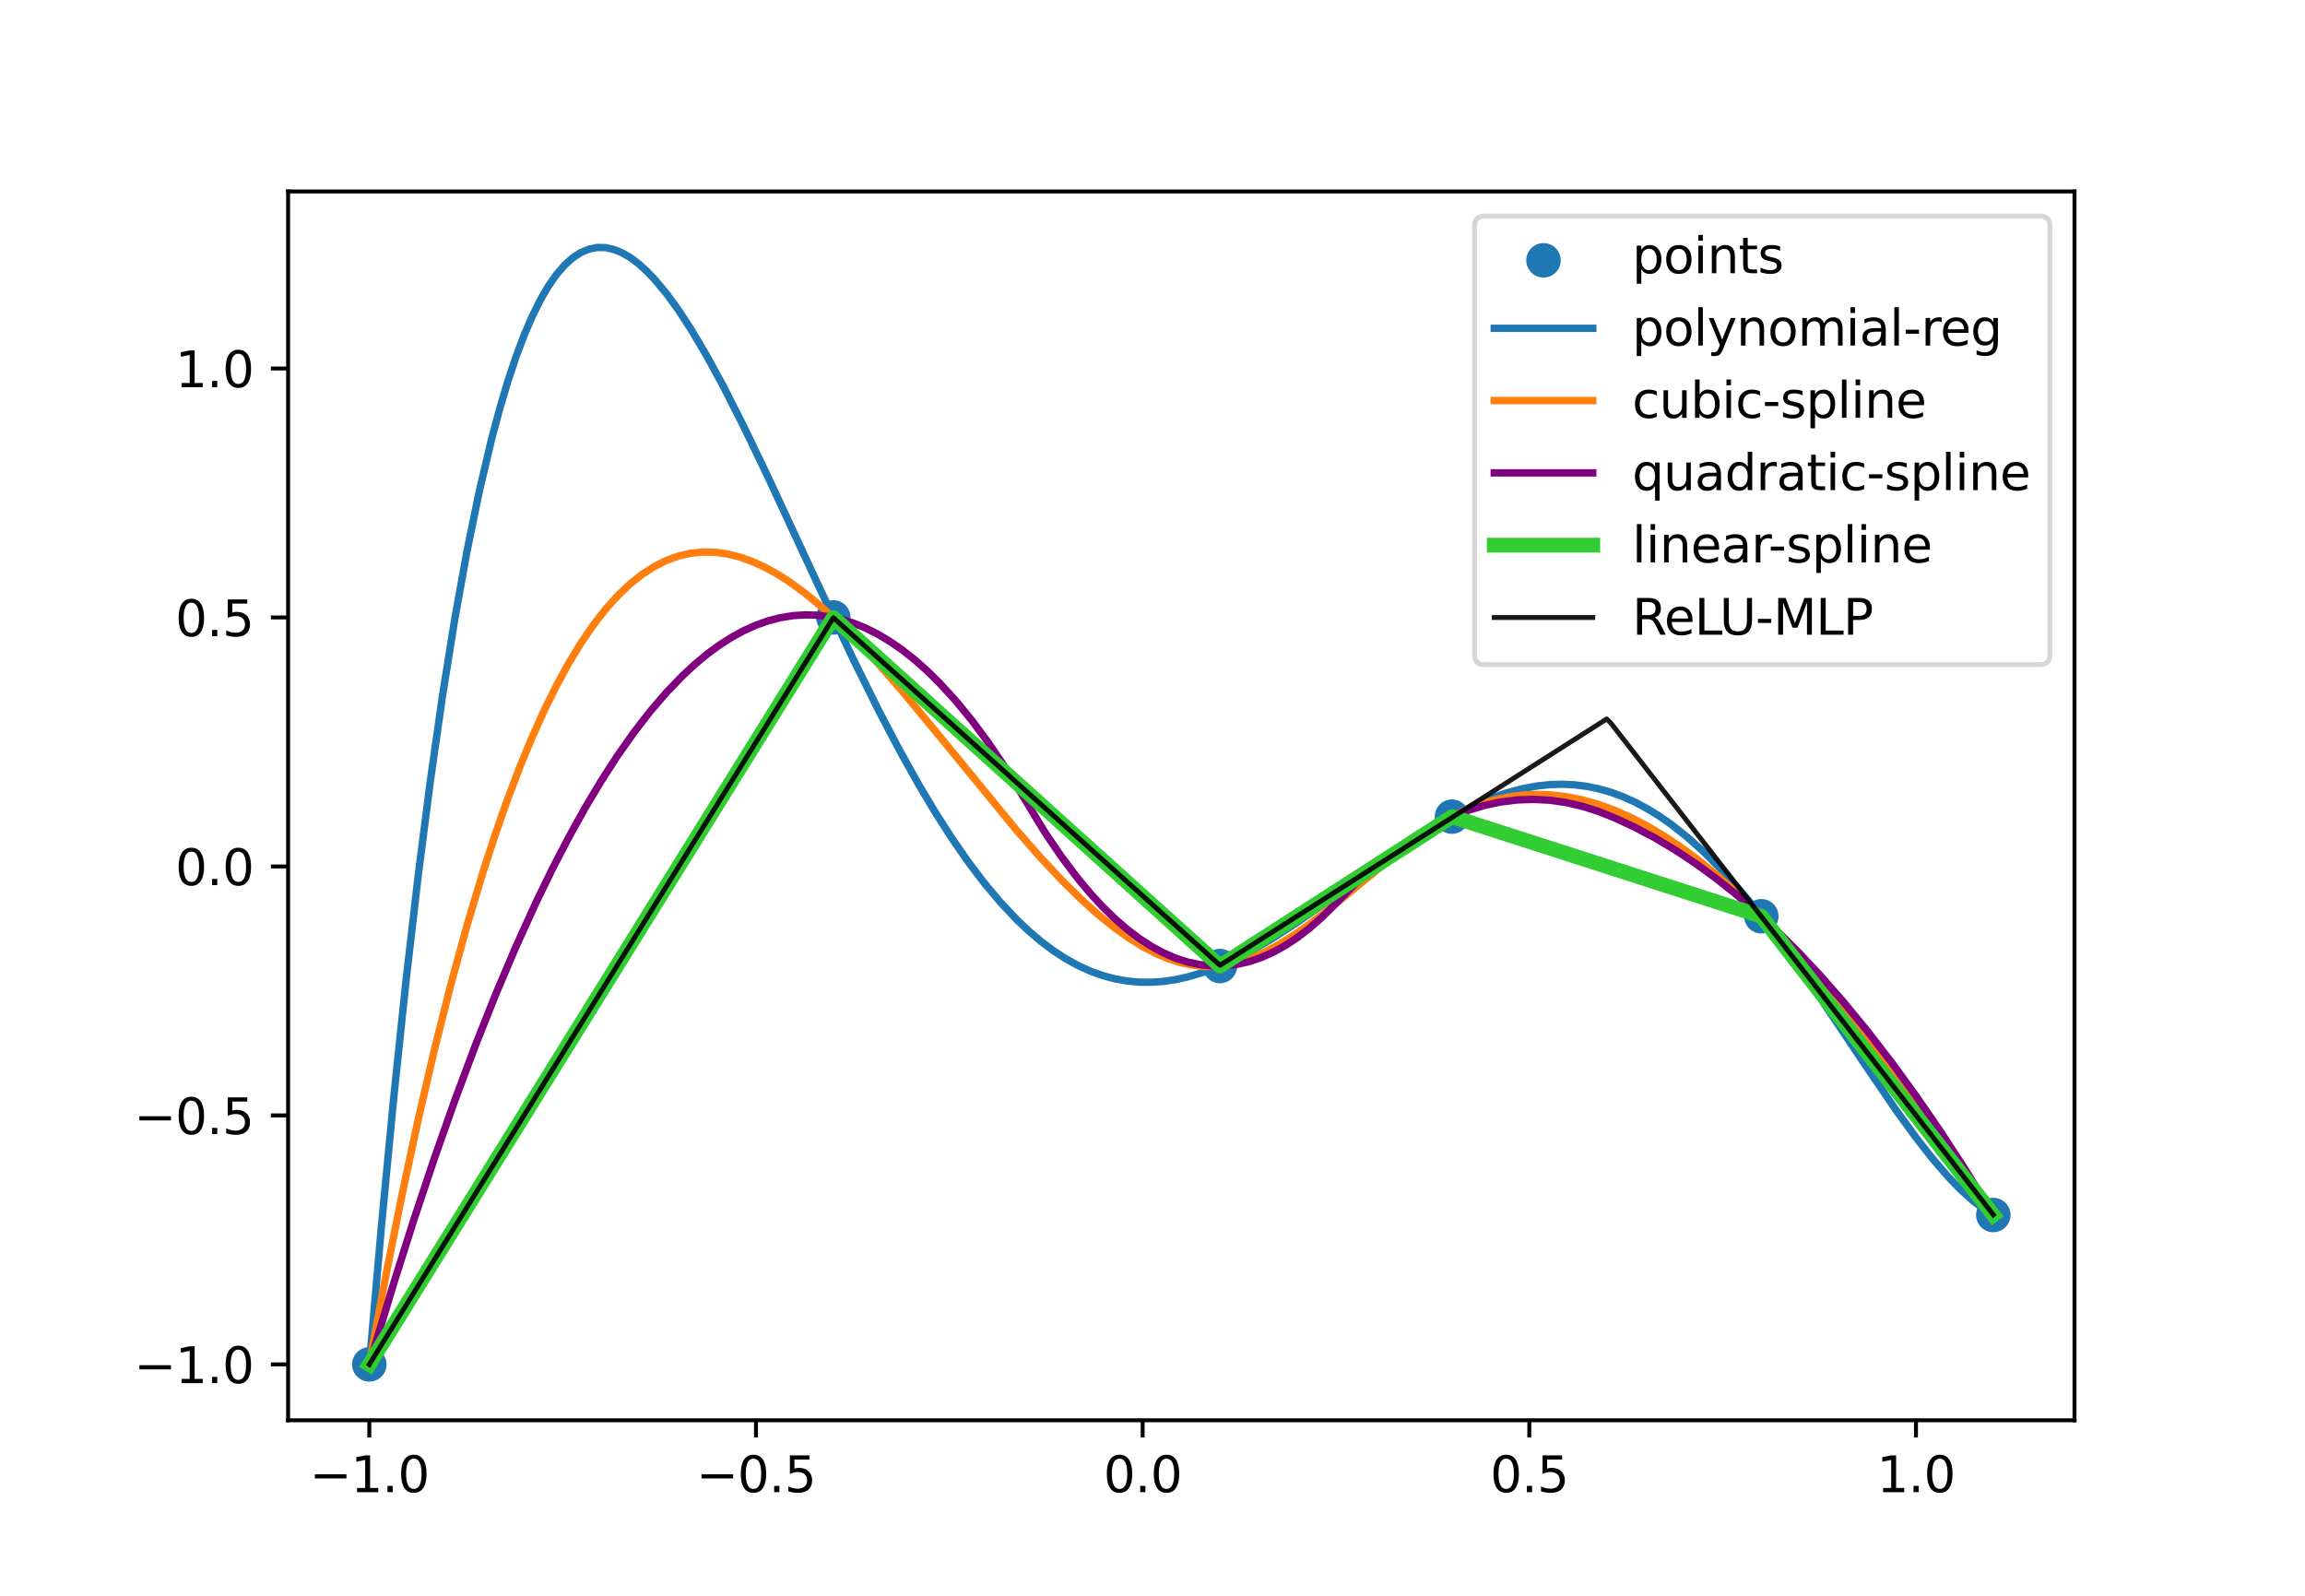 <?xml version="1.0" encoding="utf-8" standalone="no"?>
<!DOCTYPE svg PUBLIC "-//W3C//DTD SVG 1.1//EN"
  "http://www.w3.org/Graphics/SVG/1.1/DTD/svg11.dtd">
<svg xmlns:xlink="http://www.w3.org/1999/xlink" width="468pt" height="324pt" viewBox="0 0 468 324" xmlns="http://www.w3.org/2000/svg" version="1.1">
 <defs>
  <style type="text/css">*{stroke-linejoin: round; stroke-linecap: butt}</style>
 </defs>
 <g id="figure_1">
  <g id="patch_1">
   <path d="M 0 324 
L 468 324 
L 468 0 
L 0 0 
z
" style="fill: #ffffff"/>
  </g>
  <g id="axes_1">
   <g id="patch_2">
    <path d="M 58.5 288.36 
L 421.2 288.36 
L 421.2 38.88 
L 58.5 38.88 
z
" style="fill: #ffffff"/>
   </g>
   <g id="PathCollection_1">
    <defs>
     <path id="mc2f41b219c" d="M 0 3 
C 0.796 3 1.559 2.684 2.121 2.121 
C 2.684 1.559 3 0.796 3 0 
C 3 -0.796 2.684 -1.559 2.121 -2.121 
C 1.559 -2.684 0.796 -3 0 -3 
C -0.796 -3 -1.559 -2.684 -2.121 -2.121 
C -2.684 -1.559 -3 -0.796 -3 0 
C -3 0.796 -2.684 1.559 -2.121 2.121 
C -1.559 2.684 -0.796 3 0 3 
z
" style="stroke: #1f77b4"/>
    </defs>
    <g clip-path="url(#p6ecb566062)">
     <use xlink:href="#mc2f41b219c" x="74.986" y="277.02" style="fill: #1f77b4; stroke: #1f77b4"/>
     <use xlink:href="#mc2f41b219c" x="169.194" y="125.366" style="fill: #1f77b4; stroke: #1f77b4"/>
     <use xlink:href="#mc2f41b219c" x="247.701" y="196.138" style="fill: #1f77b4; stroke: #1f77b4"/>
     <use xlink:href="#mc2f41b219c" x="294.805" y="165.807" style="fill: #1f77b4; stroke: #1f77b4"/>
     <use xlink:href="#mc2f41b219c" x="357.61" y="186.028" style="fill: #1f77b4; stroke: #1f77b4"/>
     <use xlink:href="#mc2f41b219c" x="404.714" y="246.689" style="fill: #1f77b4; stroke: #1f77b4"/>
    </g>
   </g>
   <g id="matplotlib.axis_1">
    <g id="xtick_1">
     <g id="line2d_1">
      <defs>
       <path id="m749d358418" d="M 0 0 
L 0 3.5 
" style="stroke: #000000; stroke-width: 0.8"/>
      </defs>
      <g>
       <use xlink:href="#m749d358418" x="74.986" y="288.36" style="stroke: #000000; stroke-width: 0.8"/>
      </g>
     </g>
     <g id="text_1">
      <!-- −1.0 -->
      <g transform="translate(62.845 302.958)scale(0.1 -0.1)">
       <defs>
        <path id="DejaVuSans-2212" d="M 678 2272 
L 4684 2272 
L 4684 1741 
L 678 1741 
L 678 2272 
z
" transform="scale(0.016)"/>
        <path id="DejaVuSans-31" d="M 794 531 
L 1825 531 
L 1825 4091 
L 703 3866 
L 703 4441 
L 1819 4666 
L 2450 4666 
L 2450 531 
L 3481 531 
L 3481 0 
L 794 0 
L 794 531 
z
" transform="scale(0.016)"/>
        <path id="DejaVuSans-2e" d="M 684 794 
L 1344 794 
L 1344 0 
L 684 0 
L 684 794 
z
" transform="scale(0.016)"/>
        <path id="DejaVuSans-30" d="M 2034 4250 
Q 1547 4250 1301 3770 
Q 1056 3291 1056 2328 
Q 1056 1369 1301 889 
Q 1547 409 2034 409 
Q 2525 409 2770 889 
Q 3016 1369 3016 2328 
Q 3016 3291 2770 3770 
Q 2525 4250 2034 4250 
z
M 2034 4750 
Q 2819 4750 3233 4129 
Q 3647 3509 3647 2328 
Q 3647 1150 3233 529 
Q 2819 -91 2034 -91 
Q 1250 -91 836 529 
Q 422 1150 422 2328 
Q 422 3509 836 4129 
Q 1250 4750 2034 4750 
z
" transform="scale(0.016)"/>
       </defs>
       <use xlink:href="#DejaVuSans-2212"/>
       <use xlink:href="#DejaVuSans-31" x="83.789"/>
       <use xlink:href="#DejaVuSans-2e" x="147.412"/>
       <use xlink:href="#DejaVuSans-30" x="179.199"/>
      </g>
     </g>
    </g>
    <g id="xtick_2">
     <g id="line2d_2">
      <g>
       <use xlink:href="#m749d358418" x="153.493" y="288.36" style="stroke: #000000; stroke-width: 0.8"/>
      </g>
     </g>
     <g id="text_2">
      <!-- −0.5 -->
      <g transform="translate(141.351 302.958)scale(0.1 -0.1)">
       <defs>
        <path id="DejaVuSans-35" d="M 691 4666 
L 3169 4666 
L 3169 4134 
L 1269 4134 
L 1269 2991 
Q 1406 3038 1543 3061 
Q 1681 3084 1819 3084 
Q 2600 3084 3056 2656 
Q 3513 2228 3513 1497 
Q 3513 744 3044 326 
Q 2575 -91 1722 -91 
Q 1428 -91 1123 -41 
Q 819 9 494 109 
L 494 744 
Q 775 591 1075 516 
Q 1375 441 1709 441 
Q 2250 441 2565 725 
Q 2881 1009 2881 1497 
Q 2881 1984 2565 2268 
Q 2250 2553 1709 2553 
Q 1456 2553 1204 2497 
Q 953 2441 691 2322 
L 691 4666 
z
" transform="scale(0.016)"/>
       </defs>
       <use xlink:href="#DejaVuSans-2212"/>
       <use xlink:href="#DejaVuSans-30" x="83.789"/>
       <use xlink:href="#DejaVuSans-2e" x="147.412"/>
       <use xlink:href="#DejaVuSans-35" x="179.199"/>
      </g>
     </g>
    </g>
    <g id="xtick_3">
     <g id="line2d_3">
      <g>
       <use xlink:href="#m749d358418" x="231.999" y="288.36" style="stroke: #000000; stroke-width: 0.8"/>
      </g>
     </g>
     <g id="text_3">
      <!-- 0.0 -->
      <g transform="translate(224.048 302.958)scale(0.1 -0.1)">
       <use xlink:href="#DejaVuSans-30"/>
       <use xlink:href="#DejaVuSans-2e" x="63.623"/>
       <use xlink:href="#DejaVuSans-30" x="95.41"/>
      </g>
     </g>
    </g>
    <g id="xtick_4">
     <g id="line2d_4">
      <g>
       <use xlink:href="#m749d358418" x="310.506" y="288.36" style="stroke: #000000; stroke-width: 0.8"/>
      </g>
     </g>
     <g id="text_4">
      <!-- 0.5 -->
      <g transform="translate(302.554 302.958)scale(0.1 -0.1)">
       <use xlink:href="#DejaVuSans-30"/>
       <use xlink:href="#DejaVuSans-2e" x="63.623"/>
       <use xlink:href="#DejaVuSans-35" x="95.41"/>
      </g>
     </g>
    </g>
    <g id="xtick_5">
     <g id="line2d_5">
      <g>
       <use xlink:href="#m749d358418" x="389.012" y="288.36" style="stroke: #000000; stroke-width: 0.8"/>
      </g>
     </g>
     <g id="text_5">
      <!-- 1.0 -->
      <g transform="translate(381.061 302.958)scale(0.1 -0.1)">
       <use xlink:href="#DejaVuSans-31"/>
       <use xlink:href="#DejaVuSans-2e" x="63.623"/>
       <use xlink:href="#DejaVuSans-30" x="95.41"/>
      </g>
     </g>
    </g>
   </g>
   <g id="matplotlib.axis_2">
    <g id="ytick_1">
     <g id="line2d_6">
      <defs>
       <path id="me7b13f05d3" d="M 0 0 
L -3.5 0 
" style="stroke: #000000; stroke-width: 0.8"/>
      </defs>
      <g>
       <use xlink:href="#me7b13f05d3" x="58.5" y="277.02" style="stroke: #000000; stroke-width: 0.8"/>
      </g>
     </g>
     <g id="text_6">
      <!-- −1.0 -->
      <g transform="translate(27.217 280.819)scale(0.1 -0.1)">
       <use xlink:href="#DejaVuSans-2212"/>
       <use xlink:href="#DejaVuSans-31" x="83.789"/>
       <use xlink:href="#DejaVuSans-2e" x="147.412"/>
       <use xlink:href="#DejaVuSans-30" x="179.199"/>
      </g>
     </g>
    </g>
    <g id="ytick_2">
     <g id="line2d_7">
      <g>
       <use xlink:href="#me7b13f05d3" x="58.5" y="226.469" style="stroke: #000000; stroke-width: 0.8"/>
      </g>
     </g>
     <g id="text_7">
      <!-- −0.5 -->
      <g transform="translate(27.217 230.268)scale(0.1 -0.1)">
       <use xlink:href="#DejaVuSans-2212"/>
       <use xlink:href="#DejaVuSans-30" x="83.789"/>
       <use xlink:href="#DejaVuSans-2e" x="147.412"/>
       <use xlink:href="#DejaVuSans-35" x="179.199"/>
      </g>
     </g>
    </g>
    <g id="ytick_3">
     <g id="line2d_8">
      <g>
       <use xlink:href="#me7b13f05d3" x="58.5" y="175.917" style="stroke: #000000; stroke-width: 0.8"/>
      </g>
     </g>
     <g id="text_8">
      <!-- 0.0 -->
      <g transform="translate(35.597 179.717)scale(0.1 -0.1)">
       <use xlink:href="#DejaVuSans-30"/>
       <use xlink:href="#DejaVuSans-2e" x="63.623"/>
       <use xlink:href="#DejaVuSans-30" x="95.41"/>
      </g>
     </g>
    </g>
    <g id="ytick_4">
     <g id="line2d_9">
      <g>
       <use xlink:href="#me7b13f05d3" x="58.5" y="125.366" style="stroke: #000000; stroke-width: 0.8"/>
      </g>
     </g>
     <g id="text_9">
      <!-- 0.5 -->
      <g transform="translate(35.597 129.165)scale(0.1 -0.1)">
       <use xlink:href="#DejaVuSans-30"/>
       <use xlink:href="#DejaVuSans-2e" x="63.623"/>
       <use xlink:href="#DejaVuSans-35" x="95.41"/>
      </g>
     </g>
    </g>
    <g id="ytick_5">
     <g id="line2d_10">
      <g>
       <use xlink:href="#me7b13f05d3" x="58.5" y="74.815" style="stroke: #000000; stroke-width: 0.8"/>
      </g>
     </g>
     <g id="text_10">
      <!-- 1.0 -->
      <g transform="translate(35.597 78.614)scale(0.1 -0.1)">
       <use xlink:href="#DejaVuSans-31"/>
       <use xlink:href="#DejaVuSans-2e" x="63.623"/>
       <use xlink:href="#DejaVuSans-30" x="95.41"/>
      </g>
     </g>
    </g>
   </g>
   <g id="line2d_11">
    <path d="M 74.986 277.02 
L 77.466 248.71 
L 79.945 222.822 
L 82.424 199.237 
L 84.903 177.839 
L 87.382 158.515 
L 89.861 141.155 
L 92.34 125.654 
L 94.82 111.908 
L 97.299 99.818 
L 99.778 89.286 
L 101.431 83.085 
L 103.083 77.508 
L 104.736 72.53 
L 106.389 68.123 
L 108.042 64.263 
L 109.694 60.926 
L 111.347 58.087 
L 113 55.724 
L 114.653 53.812 
L 116.306 52.33 
L 117.958 51.257 
L 119.611 50.57 
L 121.264 50.249 
L 122.917 50.275 
L 124.569 50.627 
L 126.222 51.286 
L 127.875 52.234 
L 129.528 53.452 
L 131.18 54.924 
L 132.833 56.632 
L 135.312 59.6 
L 137.792 63.009 
L 140.271 66.807 
L 143.576 72.391 
L 146.882 78.47 
L 151.014 86.608 
L 155.972 96.924 
L 165.889 118.29 
L 173.326 134.028 
L 178.284 144.019 
L 182.416 151.908 
L 186.548 159.319 
L 189.854 164.863 
L 193.159 170.036 
L 196.465 174.817 
L 199.77 179.189 
L 203.076 183.139 
L 206.381 186.659 
L 208.861 189.013 
L 211.34 191.121 
L 213.819 192.984 
L 216.298 194.604 
L 218.777 195.981 
L 221.256 197.121 
L 223.736 198.027 
L 226.215 198.705 
L 228.694 199.161 
L 231.173 199.401 
L 233.652 199.434 
L 236.131 199.267 
L 238.61 198.911 
L 241.09 198.373 
L 244.395 197.394 
L 247.701 196.138 
L 251.006 194.632 
L 254.312 192.905 
L 258.444 190.48 
L 263.402 187.259 
L 269.187 183.208 
L 286.541 170.839 
L 291.499 167.702 
L 295.631 165.362 
L 298.936 163.709 
L 302.242 162.279 
L 305.548 161.097 
L 308.853 160.186 
L 312.159 159.567 
L 314.638 159.306 
L 317.117 159.227 
L 319.596 159.337 
L 322.075 159.641 
L 324.554 160.143 
L 327.034 160.848 
L 329.513 161.758 
L 331.992 162.874 
L 334.471 164.198 
L 336.95 165.73 
L 339.429 167.466 
L 342.735 170.096 
L 346.04 173.077 
L 349.346 176.394 
L 352.651 180.029 
L 355.957 183.96 
L 360.089 189.246 
L 364.221 194.887 
L 369.179 202.016 
L 378.269 215.583 
L 384.88 225.269 
L 389.012 230.959 
L 392.318 235.18 
L 395.623 239.008 
L 398.103 241.563 
L 400.582 243.799 
L 403.061 245.669 
L 404.714 246.689 
L 404.714 246.689 
" clip-path="url(#p6ecb566062)" style="fill: none; stroke: #1f77b4; stroke-width: 1.5; stroke-linecap: square"/>
   </g>
   <g id="line2d_12">
    <path d="M 74.986 277.02 
L 78.292 259.263 
L 81.597 242.713 
L 84.903 227.337 
L 88.209 213.1 
L 91.514 199.968 
L 94.82 187.906 
L 98.125 176.88 
L 100.604 169.27 
L 103.083 162.209 
L 105.563 155.683 
L 108.042 149.677 
L 110.521 144.176 
L 113 139.166 
L 115.479 134.633 
L 117.958 130.561 
L 120.437 126.938 
L 122.917 123.747 
L 125.396 120.975 
L 127.875 118.608 
L 130.354 116.629 
L 132.833 115.026 
L 135.312 113.784 
L 137.792 112.888 
L 140.271 112.323 
L 142.75 112.076 
L 145.229 112.131 
L 147.708 112.475 
L 150.187 113.092 
L 152.666 113.968 
L 155.146 115.089 
L 157.625 116.441 
L 160.104 118.008 
L 163.409 120.408 
L 166.715 123.132 
L 170.021 126.144 
L 174.152 130.265 
L 178.284 134.716 
L 183.243 140.4 
L 189.854 148.369 
L 206.381 168.544 
L 211.34 174.193 
L 215.472 178.605 
L 219.604 182.677 
L 222.909 185.645 
L 226.215 188.318 
L 229.52 190.662 
L 231.999 192.183 
L 234.479 193.486 
L 236.958 194.555 
L 239.437 195.377 
L 241.916 195.935 
L 244.395 196.218 
L 246.874 196.208 
L 249.353 195.895 
L 251.833 195.29 
L 254.312 194.418 
L 256.791 193.308 
L 259.27 191.985 
L 262.576 189.938 
L 265.881 187.626 
L 270.013 184.459 
L 276.624 179.047 
L 284.062 173.01 
L 288.193 169.934 
L 291.499 167.725 
L 294.805 165.807 
L 297.284 164.594 
L 299.763 163.577 
L 302.242 162.752 
L 304.721 162.115 
L 307.2 161.663 
L 309.679 161.391 
L 312.159 161.295 
L 314.638 161.372 
L 317.943 161.736 
L 321.249 162.389 
L 324.554 163.323 
L 327.86 164.529 
L 331.165 165.996 
L 334.471 167.715 
L 337.777 169.677 
L 341.082 171.873 
L 344.388 174.293 
L 348.52 177.62 
L 352.651 181.263 
L 356.783 185.205 
L 360.915 189.428 
L 365.874 194.839 
L 370.832 200.596 
L 375.79 206.667 
L 381.575 214.105 
L 388.186 223.011 
L 395.623 233.457 
L 403.887 245.47 
L 404.714 246.689 
L 404.714 246.689 
" clip-path="url(#p6ecb566062)" style="fill: none; stroke: #ff7f0e; stroke-width: 1.5; stroke-linecap: square"/>
   </g>
   <g id="line2d_13">
    <path d="M 74.986 277.02 
L 79.945 260.526 
L 84.077 247.504 
L 88.209 235.139 
L 92.34 223.43 
L 96.472 212.378 
L 100.604 201.983 
L 104.736 192.245 
L 108.868 183.163 
L 112.174 176.371 
L 115.479 169.999 
L 118.785 164.047 
L 122.09 158.516 
L 125.396 153.404 
L 128.701 148.714 
L 132.007 144.443 
L 135.312 140.593 
L 138.618 137.164 
L 141.097 134.867 
L 143.576 132.807 
L 146.055 130.984 
L 148.535 129.397 
L 151.014 128.046 
L 153.493 126.932 
L 155.972 126.054 
L 158.451 125.413 
L 160.93 125.008 
L 163.409 124.84 
L 165.889 124.908 
L 168.368 125.212 
L 170.847 125.753 
L 173.326 126.53 
L 175.805 127.544 
L 178.284 128.794 
L 180.764 130.281 
L 183.243 132.004 
L 185.722 133.963 
L 188.201 136.159 
L 190.68 138.592 
L 193.986 142.203 
L 197.291 146.234 
L 200.597 150.686 
L 203.902 155.558 
L 207.208 160.85 
L 212.166 169.006 
L 215.472 173.882 
L 218.777 178.275 
L 221.256 181.254 
L 223.736 183.961 
L 226.215 186.397 
L 228.694 188.561 
L 231.173 190.454 
L 233.652 192.076 
L 236.131 193.426 
L 238.61 194.505 
L 241.09 195.312 
L 243.569 195.848 
L 246.048 196.112 
L 248.527 196.105 
L 251.006 195.827 
L 253.485 195.277 
L 255.964 194.456 
L 258.444 193.364 
L 260.923 192 
L 263.402 190.365 
L 265.881 188.458 
L 268.36 186.28 
L 270.839 183.83 
L 274.971 179.635 
L 278.277 176.601 
L 281.582 173.859 
L 284.888 171.409 
L 288.193 169.25 
L 291.499 167.383 
L 294.805 165.807 
L 298.11 164.523 
L 301.416 163.531 
L 304.721 162.83 
L 308.027 162.42 
L 311.332 162.302 
L 314.638 162.476 
L 317.943 162.941 
L 321.249 163.698 
L 324.554 164.747 
L 327.86 166.072 
L 331.992 167.994 
L 336.124 170.19 
L 340.256 172.66 
L 344.388 175.404 
L 348.52 178.422 
L 352.651 181.715 
L 356.783 185.281 
L 360.915 189.122 
L 365.047 193.237 
L 369.179 197.626 
L 374.137 203.255 
L 379.096 209.279 
L 384.054 215.697 
L 389.012 222.51 
L 393.971 229.718 
L 398.929 237.32 
L 403.887 245.318 
L 404.714 246.689 
L 404.714 246.689 
" clip-path="url(#p6ecb566062)" style="fill: none; stroke: #800080; stroke-width: 1.5; stroke-linecap: square"/>
   </g>
   <g id="line2d_14">
    <path d="M 74.986 277.02 
L 169.194 125.366 
L 247.701 196.138 
L 294.805 165.807 
L 357.61 186.028 
L 404.714 246.689 
L 404.714 246.689 
" clip-path="url(#p6ecb566062)" style="fill: none; stroke: #32cd32; stroke-width: 3; stroke-linecap: square"/>
   </g>
   <g id="line2d_15">
    <path d="M 74.986 277.018 
L 169.194 125.419 
L 247.701 195.99 
L 326.207 145.981 
L 327.034 146.776 
L 404.714 246.638 
L 404.714 246.638 
" clip-path="url(#p6ecb566062)" style="fill: none; stroke: #000000; stroke-opacity: 0.9; stroke-linecap: square"/>
   </g>
   <g id="patch_3">
    <path d="M 58.5 288.36 
L 58.5 38.88 
" style="fill: none; stroke: #000000; stroke-width: 0.8; stroke-linejoin: miter; stroke-linecap: square"/>
   </g>
   <g id="patch_4">
    <path d="M 421.2 288.36 
L 421.2 38.88 
" style="fill: none; stroke: #000000; stroke-width: 0.8; stroke-linejoin: miter; stroke-linecap: square"/>
   </g>
   <g id="patch_5">
    <path d="M 58.5 288.36 
L 421.2 288.36 
" style="fill: none; stroke: #000000; stroke-width: 0.8; stroke-linejoin: miter; stroke-linecap: square"/>
   </g>
   <g id="patch_6">
    <path d="M 58.5 38.88 
L 421.2 38.88 
" style="fill: none; stroke: #000000; stroke-width: 0.8; stroke-linejoin: miter; stroke-linecap: square"/>
   </g>
   <g id="legend_1">
    <g id="patch_7">
     <path d="M 301.389 134.949 
L 414.2 134.949 
Q 416.2 134.949 416.2 132.949 
L 416.2 45.88 
Q 416.2 43.88 414.2 43.88 
L 301.389 43.88 
Q 299.389 43.88 299.389 45.88 
L 299.389 132.949 
Q 299.389 134.949 301.389 134.949 
z
" style="fill: #ffffff; opacity: 0.8; stroke: #cccccc; stroke-linejoin: miter"/>
    </g>
    <g id="PathCollection_2">
     <g>
      <use xlink:href="#mc2f41b219c" x="313.389" y="52.853" style="fill: #1f77b4; stroke: #1f77b4"/>
     </g>
    </g>
    <g id="text_11">
     <!-- points -->
     <g transform="translate(331.389 55.478)scale(0.1 -0.1)">
      <defs>
       <path id="DejaVuSans-70" d="M 1159 525 
L 1159 -1331 
L 581 -1331 
L 581 3500 
L 1159 3500 
L 1159 2969 
Q 1341 3281 1617 3432 
Q 1894 3584 2278 3584 
Q 2916 3584 3314 3078 
Q 3713 2572 3713 1747 
Q 3713 922 3314 415 
Q 2916 -91 2278 -91 
Q 1894 -91 1617 61 
Q 1341 213 1159 525 
z
M 3116 1747 
Q 3116 2381 2855 2742 
Q 2594 3103 2138 3103 
Q 1681 3103 1420 2742 
Q 1159 2381 1159 1747 
Q 1159 1113 1420 752 
Q 1681 391 2138 391 
Q 2594 391 2855 752 
Q 3116 1113 3116 1747 
z
" transform="scale(0.016)"/>
       <path id="DejaVuSans-6f" d="M 1959 3097 
Q 1497 3097 1228 2736 
Q 959 2375 959 1747 
Q 959 1119 1226 758 
Q 1494 397 1959 397 
Q 2419 397 2687 759 
Q 2956 1122 2956 1747 
Q 2956 2369 2687 2733 
Q 2419 3097 1959 3097 
z
M 1959 3584 
Q 2709 3584 3137 3096 
Q 3566 2609 3566 1747 
Q 3566 888 3137 398 
Q 2709 -91 1959 -91 
Q 1206 -91 779 398 
Q 353 888 353 1747 
Q 353 2609 779 3096 
Q 1206 3584 1959 3584 
z
" transform="scale(0.016)"/>
       <path id="DejaVuSans-69" d="M 603 3500 
L 1178 3500 
L 1178 0 
L 603 0 
L 603 3500 
z
M 603 4863 
L 1178 4863 
L 1178 4134 
L 603 4134 
L 603 4863 
z
" transform="scale(0.016)"/>
       <path id="DejaVuSans-6e" d="M 3513 2113 
L 3513 0 
L 2938 0 
L 2938 2094 
Q 2938 2591 2744 2837 
Q 2550 3084 2163 3084 
Q 1697 3084 1428 2787 
Q 1159 2491 1159 1978 
L 1159 0 
L 581 0 
L 581 3500 
L 1159 3500 
L 1159 2956 
Q 1366 3272 1645 3428 
Q 1925 3584 2291 3584 
Q 2894 3584 3203 3211 
Q 3513 2838 3513 2113 
z
" transform="scale(0.016)"/>
       <path id="DejaVuSans-74" d="M 1172 4494 
L 1172 3500 
L 2356 3500 
L 2356 3053 
L 1172 3053 
L 1172 1153 
Q 1172 725 1289 603 
Q 1406 481 1766 481 
L 2356 481 
L 2356 0 
L 1766 0 
Q 1100 0 847 248 
Q 594 497 594 1153 
L 594 3053 
L 172 3053 
L 172 3500 
L 594 3500 
L 594 4494 
L 1172 4494 
z
" transform="scale(0.016)"/>
       <path id="DejaVuSans-73" d="M 2834 3397 
L 2834 2853 
Q 2591 2978 2328 3040 
Q 2066 3103 1784 3103 
Q 1356 3103 1142 2972 
Q 928 2841 928 2578 
Q 928 2378 1081 2264 
Q 1234 2150 1697 2047 
L 1894 2003 
Q 2506 1872 2764 1633 
Q 3022 1394 3022 966 
Q 3022 478 2636 193 
Q 2250 -91 1575 -91 
Q 1294 -91 989 -36 
Q 684 19 347 128 
L 347 722 
Q 666 556 975 473 
Q 1284 391 1588 391 
Q 1994 391 2212 530 
Q 2431 669 2431 922 
Q 2431 1156 2273 1281 
Q 2116 1406 1581 1522 
L 1381 1569 
Q 847 1681 609 1914 
Q 372 2147 372 2553 
Q 372 3047 722 3315 
Q 1072 3584 1716 3584 
Q 2034 3584 2315 3537 
Q 2597 3491 2834 3397 
z
" transform="scale(0.016)"/>
      </defs>
      <use xlink:href="#DejaVuSans-70"/>
      <use xlink:href="#DejaVuSans-6f" x="63.477"/>
      <use xlink:href="#DejaVuSans-69" x="124.658"/>
      <use xlink:href="#DejaVuSans-6e" x="152.441"/>
      <use xlink:href="#DejaVuSans-74" x="215.82"/>
      <use xlink:href="#DejaVuSans-73" x="255.029"/>
     </g>
    </g>
    <g id="line2d_16">
     <path d="M 303.389 66.657 
L 313.389 66.657 
L 323.389 66.657 
" style="fill: none; stroke: #1f77b4; stroke-width: 1.5; stroke-linecap: square"/>
    </g>
    <g id="text_12">
     <!-- polynomial-reg -->
     <g transform="translate(331.389 70.157)scale(0.1 -0.1)">
      <defs>
       <path id="DejaVuSans-6c" d="M 603 4863 
L 1178 4863 
L 1178 0 
L 603 0 
L 603 4863 
z
" transform="scale(0.016)"/>
       <path id="DejaVuSans-79" d="M 2059 -325 
Q 1816 -950 1584 -1140 
Q 1353 -1331 966 -1331 
L 506 -1331 
L 506 -850 
L 844 -850 
Q 1081 -850 1212 -737 
Q 1344 -625 1503 -206 
L 1606 56 
L 191 3500 
L 800 3500 
L 1894 763 
L 2988 3500 
L 3597 3500 
L 2059 -325 
z
" transform="scale(0.016)"/>
       <path id="DejaVuSans-6d" d="M 3328 2828 
Q 3544 3216 3844 3400 
Q 4144 3584 4550 3584 
Q 5097 3584 5394 3201 
Q 5691 2819 5691 2113 
L 5691 0 
L 5113 0 
L 5113 2094 
Q 5113 2597 4934 2840 
Q 4756 3084 4391 3084 
Q 3944 3084 3684 2787 
Q 3425 2491 3425 1978 
L 3425 0 
L 2847 0 
L 2847 2094 
Q 2847 2600 2669 2842 
Q 2491 3084 2119 3084 
Q 1678 3084 1418 2786 
Q 1159 2488 1159 1978 
L 1159 0 
L 581 0 
L 581 3500 
L 1159 3500 
L 1159 2956 
Q 1356 3278 1631 3431 
Q 1906 3584 2284 3584 
Q 2666 3584 2933 3390 
Q 3200 3197 3328 2828 
z
" transform="scale(0.016)"/>
       <path id="DejaVuSans-61" d="M 2194 1759 
Q 1497 1759 1228 1600 
Q 959 1441 959 1056 
Q 959 750 1161 570 
Q 1363 391 1709 391 
Q 2188 391 2477 730 
Q 2766 1069 2766 1631 
L 2766 1759 
L 2194 1759 
z
M 3341 1997 
L 3341 0 
L 2766 0 
L 2766 531 
Q 2569 213 2275 61 
Q 1981 -91 1556 -91 
Q 1019 -91 701 211 
Q 384 513 384 1019 
Q 384 1609 779 1909 
Q 1175 2209 1959 2209 
L 2766 2209 
L 2766 2266 
Q 2766 2663 2505 2880 
Q 2244 3097 1772 3097 
Q 1472 3097 1187 3025 
Q 903 2953 641 2809 
L 641 3341 
Q 956 3463 1253 3523 
Q 1550 3584 1831 3584 
Q 2591 3584 2966 3190 
Q 3341 2797 3341 1997 
z
" transform="scale(0.016)"/>
       <path id="DejaVuSans-2d" d="M 313 2009 
L 1997 2009 
L 1997 1497 
L 313 1497 
L 313 2009 
z
" transform="scale(0.016)"/>
       <path id="DejaVuSans-72" d="M 2631 2963 
Q 2534 3019 2420 3045 
Q 2306 3072 2169 3072 
Q 1681 3072 1420 2755 
Q 1159 2438 1159 1844 
L 1159 0 
L 581 0 
L 581 3500 
L 1159 3500 
L 1159 2956 
Q 1341 3275 1631 3429 
Q 1922 3584 2338 3584 
Q 2397 3584 2469 3576 
Q 2541 3569 2628 3553 
L 2631 2963 
z
" transform="scale(0.016)"/>
       <path id="DejaVuSans-65" d="M 3597 1894 
L 3597 1613 
L 953 1613 
Q 991 1019 1311 708 
Q 1631 397 2203 397 
Q 2534 397 2845 478 
Q 3156 559 3463 722 
L 3463 178 
Q 3153 47 2828 -22 
Q 2503 -91 2169 -91 
Q 1331 -91 842 396 
Q 353 884 353 1716 
Q 353 2575 817 3079 
Q 1281 3584 2069 3584 
Q 2775 3584 3186 3129 
Q 3597 2675 3597 1894 
z
M 3022 2063 
Q 3016 2534 2758 2815 
Q 2500 3097 2075 3097 
Q 1594 3097 1305 2825 
Q 1016 2553 972 2059 
L 3022 2063 
z
" transform="scale(0.016)"/>
       <path id="DejaVuSans-67" d="M 2906 1791 
Q 2906 2416 2648 2759 
Q 2391 3103 1925 3103 
Q 1463 3103 1205 2759 
Q 947 2416 947 1791 
Q 947 1169 1205 825 
Q 1463 481 1925 481 
Q 2391 481 2648 825 
Q 2906 1169 2906 1791 
z
M 3481 434 
Q 3481 -459 3084 -895 
Q 2688 -1331 1869 -1331 
Q 1566 -1331 1297 -1286 
Q 1028 -1241 775 -1147 
L 775 -588 
Q 1028 -725 1275 -790 
Q 1522 -856 1778 -856 
Q 2344 -856 2625 -561 
Q 2906 -266 2906 331 
L 2906 616 
Q 2728 306 2450 153 
Q 2172 0 1784 0 
Q 1141 0 747 490 
Q 353 981 353 1791 
Q 353 2603 747 3093 
Q 1141 3584 1784 3584 
Q 2172 3584 2450 3431 
Q 2728 3278 2906 2969 
L 2906 3500 
L 3481 3500 
L 3481 434 
z
" transform="scale(0.016)"/>
      </defs>
      <use xlink:href="#DejaVuSans-70"/>
      <use xlink:href="#DejaVuSans-6f" x="63.477"/>
      <use xlink:href="#DejaVuSans-6c" x="124.658"/>
      <use xlink:href="#DejaVuSans-79" x="152.441"/>
      <use xlink:href="#DejaVuSans-6e" x="211.621"/>
      <use xlink:href="#DejaVuSans-6f" x="275"/>
      <use xlink:href="#DejaVuSans-6d" x="336.182"/>
      <use xlink:href="#DejaVuSans-69" x="433.594"/>
      <use xlink:href="#DejaVuSans-61" x="461.377"/>
      <use xlink:href="#DejaVuSans-6c" x="522.656"/>
      <use xlink:href="#DejaVuSans-2d" x="550.439"/>
      <use xlink:href="#DejaVuSans-72" x="586.523"/>
      <use xlink:href="#DejaVuSans-65" x="625.387"/>
      <use xlink:href="#DejaVuSans-67" x="686.91"/>
     </g>
    </g>
    <g id="line2d_17">
     <path d="M 303.389 81.335 
L 313.389 81.335 
L 323.389 81.335 
" style="fill: none; stroke: #ff7f0e; stroke-width: 1.5; stroke-linecap: square"/>
    </g>
    <g id="text_13">
     <!-- cubic-spline -->
     <g transform="translate(331.389 84.835)scale(0.1 -0.1)">
      <defs>
       <path id="DejaVuSans-63" d="M 3122 3366 
L 3122 2828 
Q 2878 2963 2633 3030 
Q 2388 3097 2138 3097 
Q 1578 3097 1268 2742 
Q 959 2388 959 1747 
Q 959 1106 1268 751 
Q 1578 397 2138 397 
Q 2388 397 2633 464 
Q 2878 531 3122 666 
L 3122 134 
Q 2881 22 2623 -34 
Q 2366 -91 2075 -91 
Q 1284 -91 818 406 
Q 353 903 353 1747 
Q 353 2603 823 3093 
Q 1294 3584 2113 3584 
Q 2378 3584 2631 3529 
Q 2884 3475 3122 3366 
z
" transform="scale(0.016)"/>
       <path id="DejaVuSans-75" d="M 544 1381 
L 544 3500 
L 1119 3500 
L 1119 1403 
Q 1119 906 1312 657 
Q 1506 409 1894 409 
Q 2359 409 2629 706 
Q 2900 1003 2900 1516 
L 2900 3500 
L 3475 3500 
L 3475 0 
L 2900 0 
L 2900 538 
Q 2691 219 2414 64 
Q 2138 -91 1772 -91 
Q 1169 -91 856 284 
Q 544 659 544 1381 
z
M 1991 3584 
L 1991 3584 
z
" transform="scale(0.016)"/>
       <path id="DejaVuSans-62" d="M 3116 1747 
Q 3116 2381 2855 2742 
Q 2594 3103 2138 3103 
Q 1681 3103 1420 2742 
Q 1159 2381 1159 1747 
Q 1159 1113 1420 752 
Q 1681 391 2138 391 
Q 2594 391 2855 752 
Q 3116 1113 3116 1747 
z
M 1159 2969 
Q 1341 3281 1617 3432 
Q 1894 3584 2278 3584 
Q 2916 3584 3314 3078 
Q 3713 2572 3713 1747 
Q 3713 922 3314 415 
Q 2916 -91 2278 -91 
Q 1894 -91 1617 61 
Q 1341 213 1159 525 
L 1159 0 
L 581 0 
L 581 4863 
L 1159 4863 
L 1159 2969 
z
" transform="scale(0.016)"/>
      </defs>
      <use xlink:href="#DejaVuSans-63"/>
      <use xlink:href="#DejaVuSans-75" x="54.98"/>
      <use xlink:href="#DejaVuSans-62" x="118.359"/>
      <use xlink:href="#DejaVuSans-69" x="181.836"/>
      <use xlink:href="#DejaVuSans-63" x="209.619"/>
      <use xlink:href="#DejaVuSans-2d" x="264.6"/>
      <use xlink:href="#DejaVuSans-73" x="300.684"/>
      <use xlink:href="#DejaVuSans-70" x="352.783"/>
      <use xlink:href="#DejaVuSans-6c" x="416.26"/>
      <use xlink:href="#DejaVuSans-69" x="444.043"/>
      <use xlink:href="#DejaVuSans-6e" x="471.826"/>
      <use xlink:href="#DejaVuSans-65" x="535.205"/>
     </g>
    </g>
    <g id="line2d_18">
     <path d="M 303.389 96.013 
L 313.389 96.013 
L 323.389 96.013 
" style="fill: none; stroke: #800080; stroke-width: 1.5; stroke-linecap: square"/>
    </g>
    <g id="text_14">
     <!-- quadratic-spline -->
     <g transform="translate(331.389 99.513)scale(0.1 -0.1)">
      <defs>
       <path id="DejaVuSans-71" d="M 947 1747 
Q 947 1113 1208 752 
Q 1469 391 1925 391 
Q 2381 391 2643 752 
Q 2906 1113 2906 1747 
Q 2906 2381 2643 2742 
Q 2381 3103 1925 3103 
Q 1469 3103 1208 2742 
Q 947 2381 947 1747 
z
M 2906 525 
Q 2725 213 2448 61 
Q 2172 -91 1784 -91 
Q 1150 -91 751 415 
Q 353 922 353 1747 
Q 353 2572 751 3078 
Q 1150 3584 1784 3584 
Q 2172 3584 2448 3432 
Q 2725 3281 2906 2969 
L 2906 3500 
L 3481 3500 
L 3481 -1331 
L 2906 -1331 
L 2906 525 
z
" transform="scale(0.016)"/>
       <path id="DejaVuSans-64" d="M 2906 2969 
L 2906 4863 
L 3481 4863 
L 3481 0 
L 2906 0 
L 2906 525 
Q 2725 213 2448 61 
Q 2172 -91 1784 -91 
Q 1150 -91 751 415 
Q 353 922 353 1747 
Q 353 2572 751 3078 
Q 1150 3584 1784 3584 
Q 2172 3584 2448 3432 
Q 2725 3281 2906 2969 
z
M 947 1747 
Q 947 1113 1208 752 
Q 1469 391 1925 391 
Q 2381 391 2643 752 
Q 2906 1113 2906 1747 
Q 2906 2381 2643 2742 
Q 2381 3103 1925 3103 
Q 1469 3103 1208 2742 
Q 947 2381 947 1747 
z
" transform="scale(0.016)"/>
      </defs>
      <use xlink:href="#DejaVuSans-71"/>
      <use xlink:href="#DejaVuSans-75" x="63.477"/>
      <use xlink:href="#DejaVuSans-61" x="126.855"/>
      <use xlink:href="#DejaVuSans-64" x="188.135"/>
      <use xlink:href="#DejaVuSans-72" x="251.611"/>
      <use xlink:href="#DejaVuSans-61" x="292.725"/>
      <use xlink:href="#DejaVuSans-74" x="354.004"/>
      <use xlink:href="#DejaVuSans-69" x="393.213"/>
      <use xlink:href="#DejaVuSans-63" x="420.996"/>
      <use xlink:href="#DejaVuSans-2d" x="475.977"/>
      <use xlink:href="#DejaVuSans-73" x="512.061"/>
      <use xlink:href="#DejaVuSans-70" x="564.16"/>
      <use xlink:href="#DejaVuSans-6c" x="627.637"/>
      <use xlink:href="#DejaVuSans-69" x="655.42"/>
      <use xlink:href="#DejaVuSans-6e" x="683.203"/>
      <use xlink:href="#DejaVuSans-65" x="746.582"/>
     </g>
    </g>
    <g id="line2d_19">
     <path d="M 303.389 110.691 
L 313.389 110.691 
L 323.389 110.691 
" style="fill: none; stroke: #32cd32; stroke-width: 3; stroke-linecap: square"/>
    </g>
    <g id="text_15">
     <!-- linear-spline -->
     <g transform="translate(331.389 114.191)scale(0.1 -0.1)">
      <use xlink:href="#DejaVuSans-6c"/>
      <use xlink:href="#DejaVuSans-69" x="27.783"/>
      <use xlink:href="#DejaVuSans-6e" x="55.566"/>
      <use xlink:href="#DejaVuSans-65" x="118.945"/>
      <use xlink:href="#DejaVuSans-61" x="180.469"/>
      <use xlink:href="#DejaVuSans-72" x="241.748"/>
      <use xlink:href="#DejaVuSans-2d" x="276.486"/>
      <use xlink:href="#DejaVuSans-73" x="312.57"/>
      <use xlink:href="#DejaVuSans-70" x="364.67"/>
      <use xlink:href="#DejaVuSans-6c" x="428.146"/>
      <use xlink:href="#DejaVuSans-69" x="455.93"/>
      <use xlink:href="#DejaVuSans-6e" x="483.713"/>
      <use xlink:href="#DejaVuSans-65" x="547.092"/>
     </g>
    </g>
    <g id="line2d_20">
     <path d="M 303.389 125.369 
L 313.389 125.369 
L 323.389 125.369 
" style="fill: none; stroke: #000000; stroke-opacity: 0.9; stroke-linecap: square"/>
    </g>
    <g id="text_16">
     <!-- ReLU-MLP -->
     <g transform="translate(331.389 128.869)scale(0.1 -0.1)">
      <defs>
       <path id="DejaVuSans-52" d="M 2841 2188 
Q 3044 2119 3236 1894 
Q 3428 1669 3622 1275 
L 4263 0 
L 3584 0 
L 2988 1197 
Q 2756 1666 2539 1819 
Q 2322 1972 1947 1972 
L 1259 1972 
L 1259 0 
L 628 0 
L 628 4666 
L 2053 4666 
Q 2853 4666 3247 4331 
Q 3641 3997 3641 3322 
Q 3641 2881 3436 2590 
Q 3231 2300 2841 2188 
z
M 1259 4147 
L 1259 2491 
L 2053 2491 
Q 2509 2491 2742 2702 
Q 2975 2913 2975 3322 
Q 2975 3731 2742 3939 
Q 2509 4147 2053 4147 
L 1259 4147 
z
" transform="scale(0.016)"/>
       <path id="DejaVuSans-4c" d="M 628 4666 
L 1259 4666 
L 1259 531 
L 3531 531 
L 3531 0 
L 628 0 
L 628 4666 
z
" transform="scale(0.016)"/>
       <path id="DejaVuSans-55" d="M 556 4666 
L 1191 4666 
L 1191 1831 
Q 1191 1081 1462 751 
Q 1734 422 2344 422 
Q 2950 422 3222 751 
Q 3494 1081 3494 1831 
L 3494 4666 
L 4128 4666 
L 4128 1753 
Q 4128 841 3676 375 
Q 3225 -91 2344 -91 
Q 1459 -91 1007 375 
Q 556 841 556 1753 
L 556 4666 
z
" transform="scale(0.016)"/>
       <path id="DejaVuSans-4d" d="M 628 4666 
L 1569 4666 
L 2759 1491 
L 3956 4666 
L 4897 4666 
L 4897 0 
L 4281 0 
L 4281 4097 
L 3078 897 
L 2444 897 
L 1241 4097 
L 1241 0 
L 628 0 
L 628 4666 
z
" transform="scale(0.016)"/>
       <path id="DejaVuSans-50" d="M 1259 4147 
L 1259 2394 
L 2053 2394 
Q 2494 2394 2734 2622 
Q 2975 2850 2975 3272 
Q 2975 3691 2734 3919 
Q 2494 4147 2053 4147 
L 1259 4147 
z
M 628 4666 
L 2053 4666 
Q 2838 4666 3239 4311 
Q 3641 3956 3641 3272 
Q 3641 2581 3239 2228 
Q 2838 1875 2053 1875 
L 1259 1875 
L 1259 0 
L 628 0 
L 628 4666 
z
" transform="scale(0.016)"/>
      </defs>
      <use xlink:href="#DejaVuSans-52"/>
      <use xlink:href="#DejaVuSans-65" x="64.982"/>
      <use xlink:href="#DejaVuSans-4c" x="126.506"/>
      <use xlink:href="#DejaVuSans-55" x="177.219"/>
      <use xlink:href="#DejaVuSans-2d" x="250.412"/>
      <use xlink:href="#DejaVuSans-4d" x="286.496"/>
      <use xlink:href="#DejaVuSans-4c" x="372.775"/>
      <use xlink:href="#DejaVuSans-50" x="428.488"/>
     </g>
    </g>
   </g>
  </g>
 </g>
 <defs>
  <clipPath id="p6ecb566062">
   <rect x="58.5" y="38.88" width="362.7" height="249.48"/>
  </clipPath>
 </defs>
</svg>
